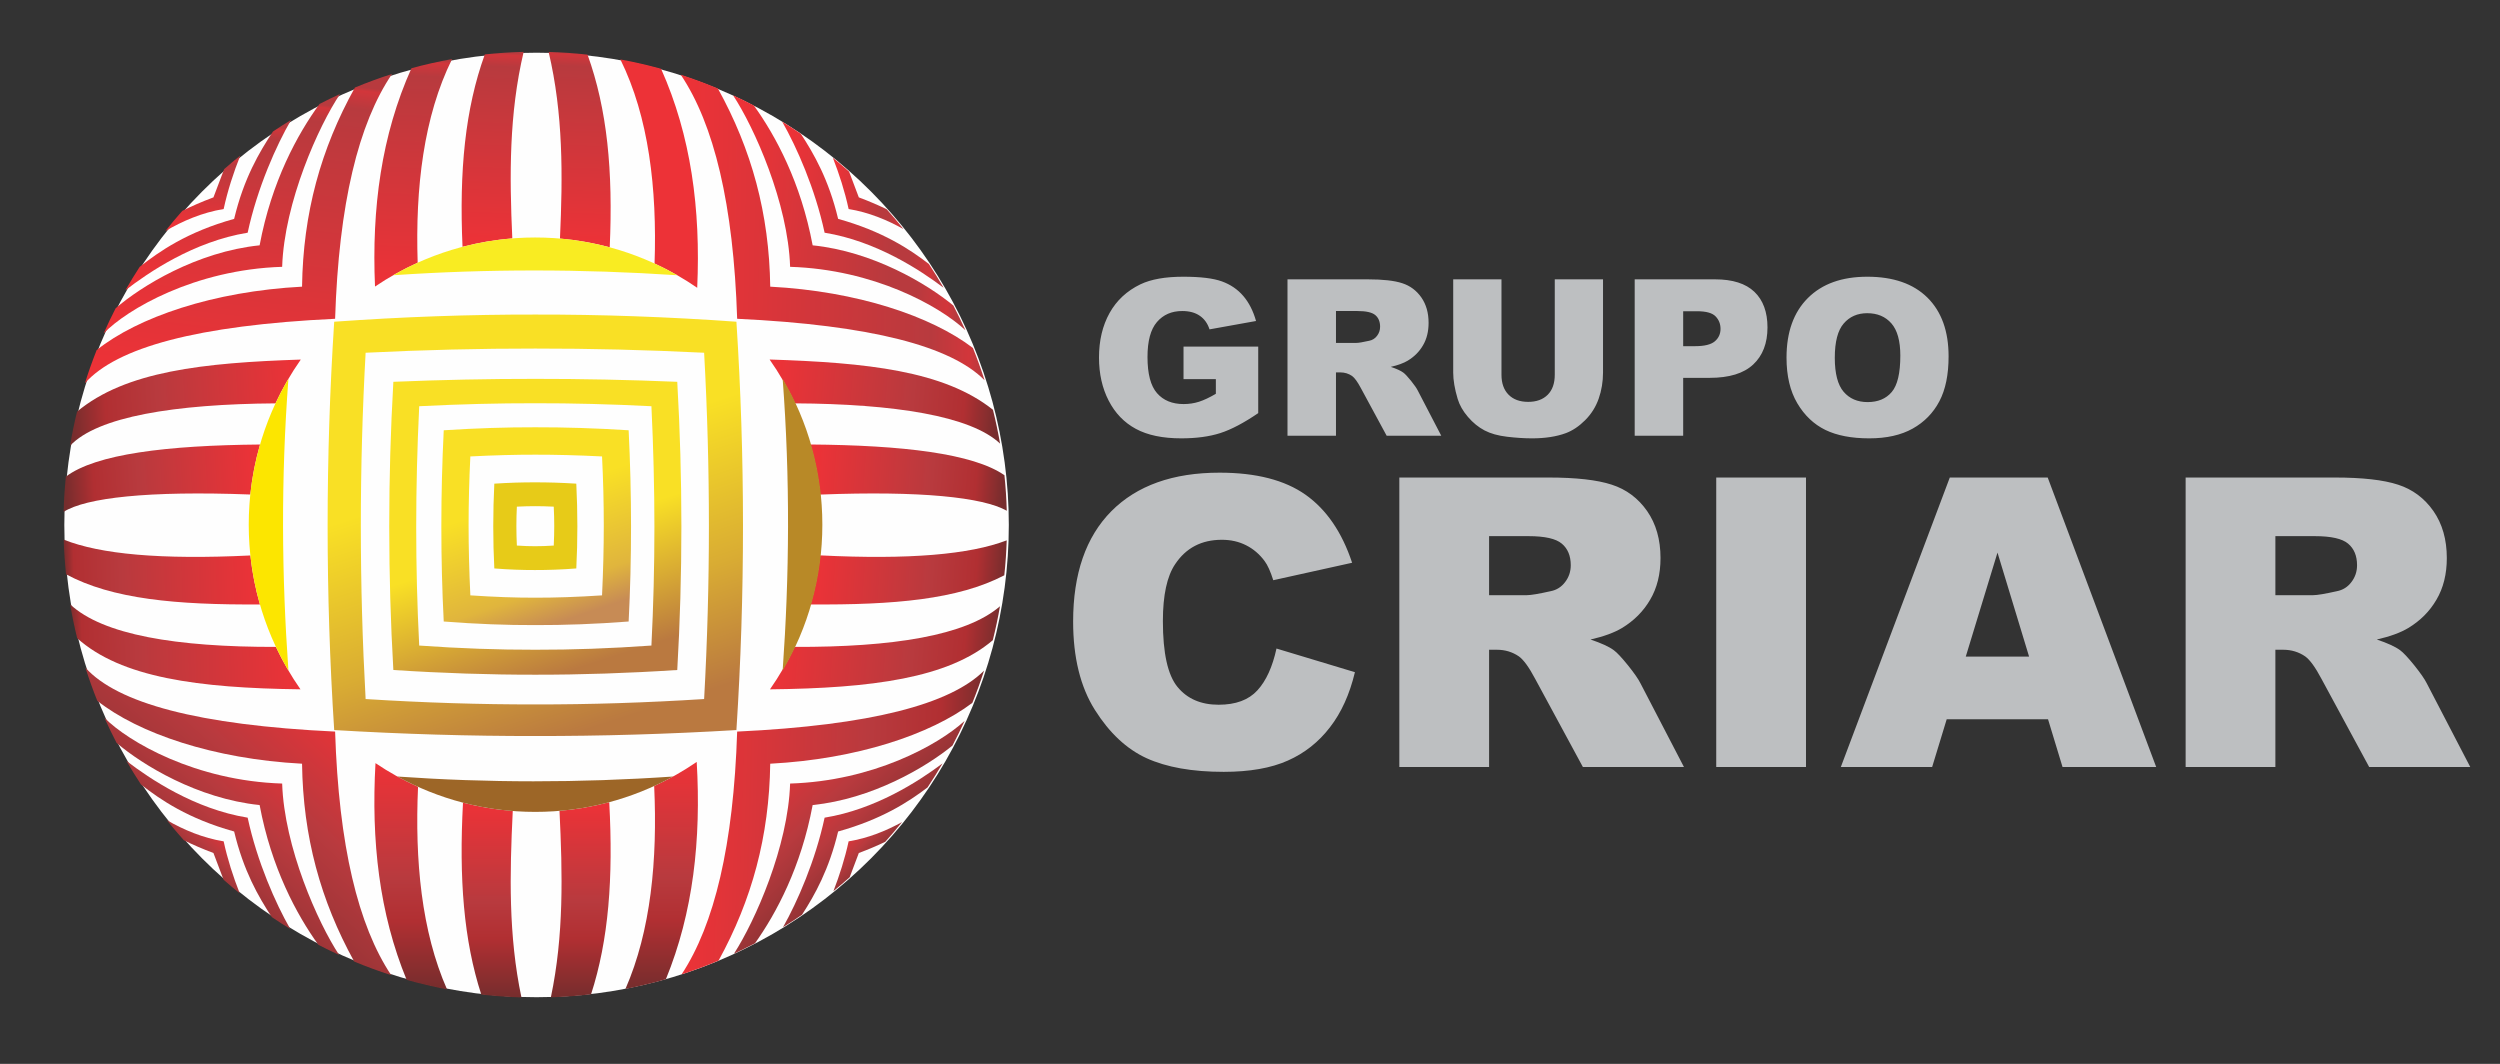 <?xml version="1.0" encoding="UTF-8"?>
<!DOCTYPE svg PUBLIC "-//W3C//DTD SVG 1.0//EN" "http://www.w3.org/TR/2001/REC-SVG-20010904/DTD/svg10.dtd">
<!-- Creator: CorelDRAW 2018 (64 Bit Versão de avaliação) -->
<svg xmlns="http://www.w3.org/2000/svg" xml:space="preserve" width="2498px" height="1063px" version="1.0" style="shape-rendering:geometricPrecision; text-rendering:geometricPrecision; image-rendering:optimizeQuality; fill-rule:evenodd; clip-rule:evenodd"
viewBox="0 0 2498 1062.98"
 xmlns:xlink="http://www.w3.org/1999/xlink">
 <rect x="0" y="0" width="2498" height="1062.98" fill="#333333" stroke="none"/>
 <defs>
  <style type="text/css">
   <![CDATA[
    .fil39 {fill:none}
    .fil0 {fill:#FEFEFE}
    .fil29 {fill:#ED3237}
    .fil38 {fill:#F9EC22}
    .fil37 {fill:#9D6627}
    .fil40 {fill:#B88927}
    .fil41 {fill:#E7CB18}
    .fil36 {fill:#FCE600}
    .fil42 {fill:#BDBFC1;fill-rule:nonzero}
    .fil31 {fill:url(#id2)}
    .fil10 {fill:url(#id3)}
    .fil16 {fill:url(#id4)}
    .fil4 {fill:url(#id5)}
    .fil5 {fill:url(#id6)}
    .fil8 {fill:url(#id7)}
    .fil28 {fill:url(#id8)}
    .fil15 {fill:url(#id9)}
    .fil30 {fill:url(#id10)}
    .fil33 {fill:url(#id11)}
    .fil7 {fill:url(#id12)}
    .fil17 {fill:url(#id13)}
    .fil9 {fill:url(#id14)}
    .fil24 {fill:url(#id15)}
    .fil1 {fill:url(#id16)}
    .fil2 {fill:url(#id17)}
    .fil19 {fill:url(#id18)}
    .fil3 {fill:url(#id19)}
    .fil14 {fill:url(#id20)}
    .fil34 {fill:url(#id21)}
    .fil35 {fill:url(#id22)}
    .fil32 {fill:url(#id23)}
    .fil6 {fill:url(#id24)}
    .fil26 {fill:url(#id25)}
    .fil20 {fill:url(#id26)}
    .fil27 {fill:url(#id27)}
    .fil11 {fill:url(#id28)}
    .fil12 {fill:url(#id29)}
    .fil13 {fill:url(#id30)}
    .fil22 {fill:url(#id31)}
    .fil21 {fill:url(#id32)}
    .fil23 {fill:url(#id33)}
    .fil25 {fill:url(#id34)}
    .fil18 {fill:url(#id35)}
   ]]>
  </style>
     <mask id="id0">
  <linearGradient id="id1" gradientUnits="userSpaceOnUse" x1="-842.39" y1="-1402.04" x2="-1399.42" y2="528.76">
   <stop offset="0" style="stop-opacity:1; stop-color:white"/>
   <stop offset="0.188" style="stop-opacity:-127.502; stop-color:white"/>
   <stop offset="1" style="stop-opacity:0; stop-color:white"/>
  </linearGradient>
      <rect style="fill:url(#id1)" x="67.38" y="57.74" width="385.3" height="391.08"/>
     </mask>
  <linearGradient id="id2" gradientUnits="userSpaceOnUse" x1="661.14" y1="988.16" x2="661.14" y2="761.3">
   <stop offset="0" style="stop-opacity:1; stop-color:#762D2D"/>
   <stop offset="0.302" style="stop-opacity:1; stop-color:#B12F32"/>
   <stop offset="0.49" style="stop-opacity:1; stop-color:#B83A3E"/>
   <stop offset="1" style="stop-opacity:1; stop-color:#ED3237"/>
  </linearGradient>
  <linearGradient id="id3" gradientUnits="userSpaceOnUse" x1="143.07" y1="923.66" x2="300.15" y2="747.71">
   <stop offset="0" style="stop-opacity:1; stop-color:#762D2D"/>
   <stop offset="0" style="stop-opacity:1; stop-color:#B12F32"/>
   <stop offset="0.071" style="stop-opacity:1; stop-color:#762D2D"/>
   <stop offset="0.651" style="stop-opacity:1; stop-color:#B83A3E"/>
   <stop offset="1" style="stop-opacity:1; stop-color:#ED3237"/>
  </linearGradient>
  <linearGradient id="id4" gradientUnits="userSpaceOnUse" xlink:href="#id2" x1="491.13" y1="996.61" x2="491.13" y2="802.02">
  </linearGradient>
  <linearGradient id="id5" gradientUnits="userSpaceOnUse" x1="70.48" y1="649.61" x2="299.84" y2="643">
   <stop offset="0" style="stop-opacity:1; stop-color:#762D2D"/>
   <stop offset="0.051" style="stop-opacity:1; stop-color:#B12F32"/>
   <stop offset="0.29" style="stop-opacity:1; stop-color:#B83A3E"/>
   <stop offset="1" style="stop-opacity:1; stop-color:#ED3237"/>
  </linearGradient>
  <linearGradient id="id6" gradientUnits="userSpaceOnUse" x1="256.21" y1="74.93" x2="220.37" y2="381.86">
   <stop offset="0" style="stop-opacity:1; stop-color:#B83A3E"/>
   <stop offset="0.012" style="stop-opacity:1; stop-color:#D2363B"/>
   <stop offset="0.071" style="stop-opacity:1; stop-color:#B83A3E"/>
   <stop offset="1" style="stop-opacity:1; stop-color:#ED3237"/>
  </linearGradient>
  <linearGradient id="id7" gradientUnits="userSpaceOnUse" xlink:href="#id6" x1="207.08" y1="155.68" x2="198.3" y2="230.59">
  </linearGradient>
  <linearGradient id="id8" gradientUnits="userSpaceOnUse" x1="891.42" y1="880.21" x2="842.62" y2="831.66">
   <stop offset="0" style="stop-opacity:1; stop-color:#762D2D"/>
   <stop offset="0.125" style="stop-opacity:1; stop-color:#B12F32"/>
   <stop offset="0.259" style="stop-opacity:1; stop-color:#762D2D"/>
   <stop offset="0.671" style="stop-opacity:1; stop-color:#B83A3E"/>
   <stop offset="1" style="stop-opacity:1; stop-color:#ED3237"/>
  </linearGradient>
  <linearGradient id="id9" gradientUnits="userSpaceOnUse" xlink:href="#id2" x1="410.36" y1="988.55" x2="410.36" y2="762.51">
  </linearGradient>
  <linearGradient id="id10" gradientUnits="userSpaceOnUse" xlink:href="#id6" x1="582.77" y1="52.55" x2="575.57" y2="246.44">
  </linearGradient>
  <linearGradient id="id11" gradientUnits="userSpaceOnUse" x1="599.75" y1="724.89" x2="470.02" y2="324.84">
   <stop offset="0" style="stop-opacity:1; stop-color:#BA7940"/>
   <stop offset="0.282" style="stop-opacity:1; stop-color:#D9AC33"/>
   <stop offset="0.651" style="stop-opacity:1; stop-color:#F9E025"/>
   <stop offset="1" style="stop-opacity:1; stop-color:#F9E025"/>
  </linearGradient>
  <linearGradient id="id12" gradientUnits="userSpaceOnUse" xlink:href="#id6" x1="217.63" y1="120.35" x2="198.55" y2="289.47">
  </linearGradient>
  <linearGradient id="id13" gradientUnits="userSpaceOnUse" x1="996.53" y1="410.93" x2="771.72" y2="391.53">
   <stop offset="0" style="stop-opacity:1; stop-color:#762D2D"/>
   <stop offset="0.149" style="stop-opacity:1; stop-color:#B12F32"/>
   <stop offset="0.38" style="stop-opacity:1; stop-color:#B83A3E"/>
   <stop offset="1" style="stop-opacity:1; stop-color:#ED3237"/>
  </linearGradient>
  <linearGradient id="id14" gradientUnits="userSpaceOnUse" xlink:href="#id3" x1="135.49" y1="934.54" x2="340.75" y2="706.99">
  </linearGradient>
  <linearGradient id="id15" gradientUnits="userSpaceOnUse" x1="902.62" y1="196.43" x2="832.3" y2="190.07">
   <stop offset="0" style="stop-opacity:1; stop-color:#B83A3E"/>
   <stop offset="0.043" style="stop-opacity:1; stop-color:#D2363B"/>
   <stop offset="0.18" style="stop-opacity:1; stop-color:#B83A3E"/>
   <stop offset="0.302" style="stop-opacity:1; stop-color:#B83A3E"/>
   <stop offset="1" style="stop-opacity:1; stop-color:#ED3237"/>
  </linearGradient>
  <linearGradient id="id16" gradientUnits="userSpaceOnUse" xlink:href="#id13" x1="71.4" y1="409.09" x2="299.12" y2="395.63">
  </linearGradient>
  <linearGradient id="id17" gradientUnits="userSpaceOnUse" xlink:href="#id13" x1="64.87" y1="484.03" x2="258.56" y2="471.56">
  </linearGradient>
  <linearGradient id="id18" gradientUnits="userSpaceOnUse" xlink:href="#id13" x1="1003.61" y1="578.99" x2="812.15" y2="564.9">
  </linearGradient>
  <linearGradient id="id19" gradientUnits="userSpaceOnUse" xlink:href="#id5" x1="63.99" y1="574.19" x2="259.4" y2="568.99">
  </linearGradient>
  <linearGradient id="id20" gradientUnits="userSpaceOnUse" xlink:href="#id6" x1="495.8" y1="52.5" x2="488.69" y2="245.96">
  </linearGradient>
  <linearGradient id="id21" gradientUnits="userSpaceOnUse" x1="580.35" y1="666.8" x2="489.41" y2="385.91">
   <stop offset="0" style="stop-opacity:1; stop-color:#BA7940"/>
   <stop offset="0.22" style="stop-opacity:1; stop-color:#D9AC33"/>
   <stop offset="0.459" style="stop-opacity:1; stop-color:#F9E025"/>
   <stop offset="1" style="stop-opacity:1; stop-color:#F9E025"/>
  </linearGradient>
  <linearGradient id="id22" gradientUnits="userSpaceOnUse" x1="567.4" y1="618.95" x2="504.13" y2="432.57">
   <stop offset="0" style="stop-opacity:1; stop-color:#C78B55"/>
   <stop offset="0.18" style="stop-opacity:1; stop-color:#E0B53D"/>
   <stop offset="0.651" style="stop-opacity:1; stop-color:#F9E025"/>
   <stop offset="1" style="stop-opacity:1; stop-color:#F9E025"/>
  </linearGradient>
  <linearGradient id="id23" gradientUnits="userSpaceOnUse" xlink:href="#id2" x1="580.28" y1="996.54" x2="580.28" y2="801.53">
  </linearGradient>
  <linearGradient id="id24" gradientUnits="userSpaceOnUse" xlink:href="#id6" x1="235.47" y1="94.71" x2="207.93" y2="332.29">
  </linearGradient>
  <linearGradient id="id25" gradientUnits="userSpaceOnUse" xlink:href="#id8" x1="929.85" y1="919.09" x2="767.34" y2="754.14">
  </linearGradient>
  <linearGradient id="id26" gradientUnits="userSpaceOnUse" xlink:href="#id13" x1="996.45" y1="656.85" x2="772.08" y2="637.7">
  </linearGradient>
  <linearGradient id="id27" gradientUnits="userSpaceOnUse" xlink:href="#id8" x1="918.02" y1="902.87" x2="806.19" y2="786.31">
  </linearGradient>
  <linearGradient id="id28" gradientUnits="userSpaceOnUse" xlink:href="#id3" x1="153.8" y1="906.97" x2="262.52" y2="781.48">
  </linearGradient>
  <linearGradient id="id29" gradientUnits="userSpaceOnUse" xlink:href="#id3" x1="178.76" y1="883.2" x2="227.53" y2="828.96">
  </linearGradient>
  <linearGradient id="id30" gradientUnits="userSpaceOnUse" xlink:href="#id6" x1="417.42" y1="59.79" x2="408.37" y2="285.54">
  </linearGradient>
  <linearGradient id="id31" gradientUnits="userSpaceOnUse" xlink:href="#id15" x1="964.15" y1="223.27" x2="732.91" y2="201.83">
  </linearGradient>
  <linearGradient id="id32" gradientUnits="userSpaceOnUse" x1="983.74" y1="230.35" x2="680.23" y2="224.22">
   <stop offset="0" style="stop-opacity:1; stop-color:#B83A3E"/>
   <stop offset="0.043" style="stop-opacity:1; stop-color:#D2363B"/>
   <stop offset="0.169" style="stop-opacity:1; stop-color:#B83A3E"/>
   <stop offset="1" style="stop-opacity:1; stop-color:#ED3237"/>
  </linearGradient>
  <linearGradient id="id33" gradientUnits="userSpaceOnUse" xlink:href="#id15" x1="942.52" y1="212.16" x2="781.88" y2="196.93">
  </linearGradient>
  <linearGradient id="id34" gradientUnits="userSpaceOnUse" xlink:href="#id13" x1="980.64" y1="826.39" x2="683.7" y2="817.28">
  </linearGradient>
  <linearGradient id="id35" gradientUnits="userSpaceOnUse" xlink:href="#id13" x1="1003.7" y1="484.19" x2="812" y2="470.26">
  </linearGradient>
 </defs>
 <g id="Camada_x0020_1">
  <g id="_1932814372080">
   <circle class="fil0" cx="536.14" cy="524.53" r="471.87"/>
   <g>
    <g>
     <path class="fil1" d="M69.96 445.44c27.36,-29.16 104.69,-41.68 205.32,-42.41 7.16,-15.37 15.63,-30.01 25.28,-43.76 -97.46,3.21 -175.1,11.6 -223.57,52.02 -2.75,11.23 -5.1,22.62 -7.03,34.15z"/>
     <path class="fil2" d="M259.86 444.15c-92.95,0.83 -164.16,9.46 -194.06,32.12 -1.17,11.6 -1.91,23.33 -2.23,35.17 22.28,-14.14 84.47,-21.17 186.54,-17.34 1.79,-17.15 5.08,-33.84 9.75,-49.95z"/>
     <path class="fil3" d="M63.65 539.19c36.61,14.6 97.06,20.17 186.53,15.82 1.78,16.79 5.01,33.15 9.55,48.94 -83.68,0.5 -147.49,-5.26 -193.76,-30.15 -1.19,-11.42 -1.96,-22.96 -2.32,-34.61z"/>
     <path class="fil4" d="M70.09 603.85c32.85,30.58 106.28,42.7 205.61,42.53 6.99,14.87 15.21,29.04 24.53,42.38 -102.6,-1.23 -179.33,-11.75 -223.13,-51.08 -2.74,-11.13 -5.08,-22.41 -7.01,-33.83z"/>
     <path class="fil5" d="M84.85 382.92c31.59,-35.63 112.02,-57.89 249.99,-64.4 3.69,-115.03 23.32,-195.12 56.89,-244.65 -12.61,4.02 -24.98,8.56 -37.1,13.59 -34.13,61.42 -51.79,125.51 -52.83,198.96 -88.61,4.67 -164.08,30.51 -205.21,63.35 -4.31,10.86 -8.23,21.91 -11.74,33.15z"/>
     <path class="fil6" d="M103.59 333.1c23.27,-24.08 91.12,-63.81 178.35,-66.5 2.06,-64.49 36.63,-141.21 57.88,-172.71 -6.94,3.17 -13.79,6.49 -20.55,9.98 -21.97,30.14 -47.9,77.36 -59.86,141.25 -62.67,6.42 -118.61,41 -143.88,62.93 -4.22,8.22 -8.2,16.57 -11.94,25.05z"/>
     <path class="fil7" d="M125.29 290.04c22.75,-17.6 68.36,-48.8 122.17,-57.53 9.7,-45.02 28.8,-87.62 43.43,-112.72 -6.15,3.73 -12.2,7.61 -18.16,11.62 -13.69,20.7 -29.14,46.9 -38.78,87.28 -46.99,13.07 -74.82,32.52 -94.39,47.96 -4.97,7.65 -9.74,15.44 -14.27,23.39z"/>
     <path class="fil8" d="M165.26 230.85c17.16,-10.03 36.89,-18.54 58.22,-22 3.99,-18.52 9.99,-36.81 16.63,-53.43 -5.48,4.41 -10.86,8.93 -16.14,13.57 -3.2,8.21 -6.72,17.52 -10.69,28.22 -11.71,4.36 -22.01,8.91 -31.14,13.5 -5.8,6.56 -11.44,13.26 -16.88,20.14z"/>
     <path class="fil9" d="M85.36 667.16c31.93,35.3 112.25,57.35 249.48,63.83 3.66,114.06 22.99,193.76 56.04,243.38 -12.56,-4.03 -24.88,-8.57 -36.96,-13.6 -33.66,-61.03 -51.09,-124.74 -52.12,-197.68 -88.18,-4.65 -163.34,-30.26 -204.61,-62.87 -4.34,-10.83 -8.29,-21.85 -11.83,-33.06z"/>
     <path class="fil10" d="M104.37 717.2c23.97,24.16 91.28,63.05 177.57,65.71 2.03,63.52 35.6,138.91 56.91,171.26 -7.01,-3.21 -13.93,-6.6 -20.75,-10.15 -21.72,-30.19 -46.94,-76.87 -58.69,-139.63 -61.89,-6.34 -117.22,-40.14 -142.93,-62.11 -4.27,-8.23 -8.32,-16.58 -12.11,-25.08z"/>
     <path class="fil11" d="M126.31 760.26c23.08,17.72 68.14,48.14 121.15,56.74 9.5,44.12 28.03,85.91 42.54,111.19 -6.24,-3.81 -12.38,-7.76 -18.43,-11.85 -13.39,-20.42 -28.25,-46.27 -37.62,-85.52 -45.92,-12.77 -73.54,-31.64 -93.04,-46.9 -5.08,-7.74 -9.97,-15.62 -14.6,-23.66z"/>
     <path class="fil12" d="M166.76 819.53c16.81,9.65 36,17.77 56.72,21.13 3.87,17.98 9.64,35.74 16.05,51.96 -5.48,-4.42 -10.87,-8.96 -16.15,-13.63 -3.04,-7.83 -6.37,-16.65 -10.1,-26.69 -11.04,-4.11 -20.83,-8.39 -29.57,-12.72 -5.83,-6.52 -11.48,-13.21 -16.95,-20.05z"/>
     <path class="fil13" d="M417.34 262.48c-2.47,-74.75 5.99,-146.22 34.37,-203.47 -13.75,2.45 -27.27,5.53 -40.58,9.14 -30,66.8 -39.82,139.82 -36.42,218.17 13.44,-9.1 27.7,-17.09 42.63,-23.84z"/>
     <path class="fil14" d="M511.89 238.2c-2.87,-62.91 -3.29,-124.41 11.34,-186.37 -13.08,0.32 -26.01,1.18 -38.81,2.54 -19.67,54.51 -25.63,116.04 -22.27,192.25 16.07,-4.21 32.69,-7.06 49.74,-8.42z"/>
     <path class="fil15" d="M417.72 786.2c-3.34,73.6 3.48,144.48 28.93,202.35 -13.66,-2.59 -27.12,-5.75 -40.33,-9.49 -27.36,-66.48 -35.52,-138.94 -31.13,-216.55 13.41,9.05 27.64,16.99 42.53,23.69z"/>
     <path class="fil16" d="M512.35 810.35c-3.08,62.97 -4.37,124.44 8.66,186.26 -13.52,-0.39 -26.89,-1.37 -40.11,-2.87 -17.62,-54.3 -22.34,-115.81 -18.28,-191.72 16.08,4.19 32.69,7.01 49.73,8.33z"/>
     <path class="fil17" d="M999.27 443.24c-29.31,-27.76 -106.02,-39.65 -204.97,-40.22 -7.16,-15.39 -15.65,-30.04 -25.31,-43.81 96.82,3.11 174.23,11.15 223.16,50.22 2.77,11.12 5.15,22.4 7.12,33.81z"/>
     <path class="fil18" d="M809.73 444.13c91.84,0.73 162.71,8.97 193.9,30.71 1.22,11.7 1.99,23.54 2.34,35.48 -23.9,-13.47 -86.07,-20.03 -186.48,-16.15 -1.79,-17.18 -5.09,-33.9 -9.76,-50.04z"/>
     <path class="fil19" d="M1005.91 539.91c-37.04,14.15 -97.52,19.45 -186.49,15.01 -1.78,16.82 -5.01,33.2 -9.56,49.02 83.41,0.59 147.2,-4.92 193.64,-29.11 1.23,-11.52 2.03,-23.17 2.41,-34.92z"/>
     <path class="fil20" d="M999.18 605.77c-34.04,29.35 -107.15,40.92 -205.29,40.61 -6.99,14.88 -15.21,29.05 -24.54,42.4 101.72,-1.11 178.22,-11.18 222.65,-49.08 2.79,-11.16 5.2,-22.47 7.18,-33.93z"/>
     <path class="fil21" d="M983.77 379.94c-33.37,-33.89 -113.11,-55.09 -247.2,-61.42 -3.67,-114.45 -23.12,-194.31 -56.37,-243.89 12.6,4.1 24.99,8.69 37.11,13.79 33.78,61.13 51.27,124.94 52.3,198 86.72,4.57 160.86,29.42 202.54,61.26 4.25,10.57 8.13,21.33 11.62,32.26z"/>
     <path class="fil22" d="M964.64 329.97c-25.85,-24.24 -91.62,-60.79 -175.16,-63.37 -2.04,-63.65 -35.75,-139.23 -57.06,-171.47 7.05,3.27 14,6.71 20.86,10.31 21.72,30.19 46.97,76.88 58.72,139.68 60.08,6.16 113.98,38.19 140.6,60.15 4.23,8.1 8.27,16.33 12.04,24.7z"/>
     <path class="fil23" d="M942.86 287.54c-23.68,-17.9 -67.56,-46.7 -118.91,-55.03 -9.47,-43.99 -27.92,-85.66 -42.41,-110.96 6.3,3.89 12.51,7.92 18.62,12.09 13.31,20.36 28.01,46.11 37.3,85.05 44.08,12.26 71.3,30.13 90.65,45.05 5.14,7.78 10.07,15.71 14.75,23.8z"/>
     <path class="fil24" d="M902.76 228.91c-16.35,-9.18 -34.88,-16.82 -54.82,-20.06 -3.82,-17.72 -9.48,-35.23 -15.78,-51.26 5.52,4.5 10.93,9.14 16.24,13.88 2.94,7.6 6.15,16.1 9.73,25.74 10.35,3.85 19.59,7.85 27.9,11.9 5.76,6.44 11.33,13.04 16.73,19.8z"/>
     <path class="fil25" d="M983.29 670.06c-33.66,33.6 -113.27,54.63 -246.72,60.93 -3.64,113.48 -22.79,192.95 -55.53,242.62 12.56,-4.11 24.91,-8.7 36.98,-13.81 33.32,-60.73 50.57,-124.16 51.59,-196.71 86.31,-4.55 160.16,-29.18 201.95,-60.8 4.29,-10.56 8.2,-21.31 11.73,-32.23z"/>
     <path class="fil26" d="M963.83 720.3c-26.41,24.24 -91.67,60.06 -174.35,62.61 -2.01,62.73 -34.77,137.03 -56.12,170.03 7.12,-3.32 14.14,-6.81 21.06,-10.47 21.46,-30.23 46.04,-76.38 57.58,-138.08 59.4,-6.09 112.75,-37.46 139.68,-59.4 4.27,-8.1 8.34,-16.33 12.15,-24.69z"/>
     <path class="fil27" d="M941.8 762.76c-23.91,17.96 -67.26,46.03 -117.85,54.24 -9.28,43.11 -27.18,83.98 -41.53,109.42 6.41,-3.98 12.72,-8.1 18.92,-12.37 12.99,-20.07 27.1,-45.44 36.12,-83.23 43.09,-11.98 70.07,-29.34 89.34,-44.04 5.23,-7.84 10.23,-15.85 15,-24.02z"/>
     <path class="fil28" d="M901.32 821.4c-15.99,8.82 -34.02,16.12 -53.38,19.26 -3.71,17.19 -9.14,34.17 -15.21,49.81 5.52,-4.53 10.94,-9.18 16.26,-13.95 2.78,-7.21 5.8,-15.22 9.14,-24.22 9.71,-3.61 18.45,-7.36 26.36,-11.15 5.79,-6.42 11.39,-13.01 16.83,-19.75z"/>
     <path class="fil29" d="M654.04 263.31c2.56,-74.89 -5.81,-146.52 -34.15,-203.93 13.77,2.52 27.32,5.65 40.65,9.34 29.95,66.99 39.65,140.23 36.11,218.83 -13.42,-9.24 -27.67,-17.36 -42.61,-24.24z"/>
     <path class="fil30" d="M559.52 238.36c2.87,-62.94 3.3,-124.48 -11.32,-186.47 13.1,0.36 26.06,1.29 38.87,2.7 19.65,54.57 25.58,116.19 22.17,192.52 -16.06,-4.32 -32.68,-7.28 -49.72,-8.75z"/>
     <path class="fil31" d="M653.65 785.39c3.42,73.72 -3.31,144.77 -28.72,202.77 13.69,-2.66 27.17,-5.89 40.41,-9.7 27.31,-66.66 35.35,-139.33 30.82,-217.16 -13.4,9.19 -27.61,17.26 -42.51,24.09z"/>
     <path class="fil32" d="M559.05 810.19c3.09,63 4.4,124.5 -8.63,186.35 13.54,-0.44 26.94,-1.46 40.16,-3.02 17.6,-54.36 22.28,-115.95 18.18,-191.99 -16.06,4.3 -32.67,7.23 -49.71,8.66z"/>
     <path class="fil33" d="M534.88 735.43c64.67,0.09 132.81,-1.89 200.95,-5.97 8.77,-136 8.76,-272 0,-408 -68.14,-4.9 -136.28,-7.27 -200.95,-7.16 -64.66,-0.11 -132.8,2.26 -200.95,7.16 -8.76,136 -8.76,272 0,408 68.15,4.08 136.29,6.06 200.95,5.97zm0 -31.58c54.71,0.08 110.92,-1.71 168.68,-5.38 6.37,-115.34 6.37,-230.68 0,-346.02 -57.97,-2.86 -114.18,-4.25 -168.68,-4.18 -54.49,-0.07 -111.58,1.32 -169.55,4.18 -6.38,115.34 -6.37,230.68 0,346.02 57.76,3.67 114.85,5.46 169.55,5.38z"/>
     <path class="fil34" d="M534.88 378.55c44.79,-0.05 93.21,0.91 141.84,2.94 5.51,96.77 5.48,192.76 0,287.96 -48.83,3.21 -97.25,4.77 -141.84,4.71 -44.59,0.06 -93.01,-1.5 -141.84,-4.71 -5.47,-95.2 -5.51,-191.19 0,-287.96 48.63,-2.03 97.05,-2.99 141.84,-2.94zm0 24.36c36.8,-0.06 75.3,0.93 116.02,2.98 3.95,82.49 4.01,159.84 0,239.14 -40.72,2.89 -79.22,4.26 -116.02,4.18 -36.79,0.08 -75.29,-1.29 -116.01,-4.18 -4.02,-79.3 -3.96,-156.65 0,-239.14 40.72,-2.05 79.22,-3.04 116.01,-2.98z"/>
     <path class="fil35" d="M534.88 426.93c28.7,-0.07 60.87,0.91 93.26,2.99 3.17,64.49 3.21,128.19 0,191.09 -32.39,2.5 -64.56,3.68 -93.26,3.58 -28.7,0.1 -59.1,-1.08 -91.5,-3.58 -3.2,-62.9 -3.17,-126.6 0,-191.09 32.4,-2.08 62.8,-3.06 91.5,-2.99zm0.03 27.38c19.6,-0.03 42.57,0.54 66.65,1.75 2.33,47.21 2.32,90.06 0,138.82 -24.08,1.61 -47.05,2.37 -66.65,2.33 -19.61,0.04 -40.86,-0.72 -64.94,-2.33 -2.33,-48.76 -2.33,-91.61 0,-138.82 24.07,-1.21 45.33,-1.78 64.94,-1.75z"/>
     <path class="fil36" d="M288.2 670.04c-6.78,-94.92 -7.55,-191.86 0,-291.57 -25.19,42.73 -39.66,92.56 -39.66,145.79 0,53.22 14.47,103.06 39.66,145.78z"/>
     <path class="fil37" d="M672.48 775.9c-94.21,6.44 -185.94,6.3 -275.37,0 40.85,22.51 87.77,35.33 137.68,35.33 49.92,0 96.84,-12.82 137.69,-35.33z"/>
     <path class="fil38" d="M392.82 275.02c93.84,-6.41 188.51,-6.34 283.95,0 -41.84,-24 -90.31,-37.73 -141.98,-37.73 -51.66,0 -100.13,13.73 -141.97,37.73z"/>
     <path class="fil39" d="M534.79 237.29c158.1,0 286.26,128.48 286.26,286.97 0,158.49 -128.16,286.97 -286.26,286.97 -158.09,0 -286.25,-128.48 -286.25,-286.97 0,-158.49 128.16,-286.97 286.25,-286.97z"/>
     <path class="fil39" d="M534.79 51.69c260.35,0 471.4,211.57 471.4,472.57 0,260.99 -211.05,472.57 -471.4,472.57 -260.34,0 -471.39,-211.58 -471.39,-472.57 0,-261 211.05,-472.57 471.39,-472.57z"/>
     <path class="fil40" d="M782.03 670.04c6.78,-94.92 7.55,-191.86 0,-291.57 25.19,42.73 39.66,92.56 39.66,145.79 0,53.22 -14.47,103.06 -39.66,145.78z"/>
     <path class="fil41" d="M534.49 481.94c12.73,-0.03 26.99,0.4 41.35,1.32 1.41,28.6 1.42,56.84 0,84.73 -14.36,1.11 -28.62,1.63 -41.35,1.59 -12.72,0.04 -26.2,-0.48 -40.57,-1.59 -1.42,-27.89 -1.4,-56.13 0,-84.73 14.37,-0.92 27.85,-1.35 40.57,-1.32zm0.15 23.81c5.49,0 11.92,0.15 18.67,0.49 0.65,13.22 0.65,25.22 0,38.87 -6.75,0.46 -13.18,0.67 -18.67,0.65 -5.49,0.02 -11.44,-0.19 -18.18,-0.65 -0.65,-13.65 -0.65,-25.65 0,-38.87 6.74,-0.34 12.69,-0.49 18.18,-0.49z"/>
    </g>
    <path class="fil0" style="mask:url(#id0)" d="M391.63 74.13l0.07 -0.02c-51.98,70.41 -56.57,218.9 -56.98,244.58 -48.89,3.73 -100.77,8.24 -142.57,16.41 -29.85,5.84 -82.65,22.05 -106.06,46.02 3.46,-10.94 7.31,-21.7 11.52,-32.27 8.98,-6.84 80.55,-58.36 203.9,-61.99 0,0 -3.88,-101.29 52.49,-198.87 12.29,-5.14 24.84,-9.77 37.63,-13.86zm-286.61 257.19c3.84,-8.6 7.93,-17.06 12.26,-25.38 10.72,-8.77 69.41,-54.2 142.59,-60.71 0,0 7.16,-69.95 58.78,-140.72 6.45,-3.35 12.99,-6.56 19.61,-9.62 -4.9,7.61 -49.92,79.62 -56.74,171.99 0,0 -100.51,-1.1 -176.5,64.44zm22.35 -43.77c4.44,-7.68 9.08,-15.22 13.93,-22.62 9.93,-7.65 48.6,-35.77 93.03,-45.8 0,0 5.99,-38.09 36.82,-86.26 6.26,-4.26 12.64,-8.37 19.11,-12.33 -2.03,3.36 -26.63,44.87 -42.05,111.36 0,0 -55.34,6.04 -120.84,55.65zm38.89 -57.19c5.63,-7.1 11.47,-14.04 17.49,-20.8 5.04,-2.16 20.71,-8.85 29.48,-12.08 0,0 6.3,-17.31 10.73,-27.96 5.25,-4.65 10.62,-9.18 16.08,-13.58l-0.71 1.01c0,0 -13.88,39.42 -16.1,51.63 0,0 -17.54,0.01 -56.97,21.78zm243.72 -161.77c0.59,-0.11 1.09,-0.16 1.47,-0.16 3.85,-1.86 22.94,-6.18 40.05,-9.51l-0.52 0.9c-37.07,77.76 -35.3,176.7 -34.18,201.46l-41.8 25.81c-6.08,-135.11 31.57,-211.85 34.98,-218.5zm-109.81 290.96l-25.43 44.41c-22.47,-0.78 -64.09,-0.99 -114.42,7.37 -77.12,12.8 -91.21,35.76 -91.21,35.76l-0.55 0.55c1.29,-8.16 4.11,-21.81 7.4,-34.93 24.01,-21.77 58.4,-32.04 58.4,-32.04 35.72,-11.91 77.06,-15.73 77.06,-15.73 46.88,-4.74 78.5,-5.34 88.75,-5.39z"/>
   </g>
  </g>
  <g id="_1932814370288">
   <path class="fil42" d="M1182.58 378.85l0 -32.52 74.63 0 0 66.46c-14.29,9.74 -26.91,16.4 -37.86,19.93 -10.99,3.53 -24.01,5.27 -39.07,5.27 -18.55,0 -33.68,-3.16 -45.35,-9.49 -11.68,-6.29 -20.74,-15.71 -27.17,-28.23 -6.44,-12.47 -9.64,-26.84 -9.64,-43.03 0,-17.06 3.53,-31.86 10.55,-44.48 7.02,-12.59 17.31,-22.15 30.88,-28.7 10.58,-5.06 24.84,-7.57 42.73,-7.57 17.25,0 30.16,1.57 38.71,4.7 8.58,3.13 15.67,7.96 21.31,14.55 5.64,6.58 9.89,14.91 12.73,24.99l-46.48 8.36c-1.93,-5.93 -5.17,-10.48 -9.75,-13.6 -4.58,-3.17 -10.41,-4.73 -17.53,-4.73 -10.55,0 -18.99,3.67 -25.28,11.02 -6.3,7.35 -9.42,18.99 -9.42,34.88 0,16.88 3.16,28.95 9.53,36.19 6.33,7.24 15.2,10.88 26.55,10.88 5.38,0 10.51,-0.77 15.42,-2.33 4.87,-1.56 10.48,-4.22 16.8,-7.93l0 -14.62 -32.29 0zm103.88 56.52l0 -156.26 80.45 0c14.92,0 26.34,1.28 34.19,3.86 7.9,2.55 14.26,7.31 19.1,14.22 4.84,6.95 7.24,15.42 7.24,25.39 0,8.66 -1.86,16.15 -5.57,22.44 -3.67,6.33 -8.76,11.42 -15.27,15.35 -4.11,2.48 -9.79,4.55 -16.95,6.19 5.74,1.92 9.93,3.81 12.55,5.74 1.74,1.28 4.32,4.04 7.71,8.22 3.34,4.18 5.6,7.42 6.73,9.71l23.46 45.14 -54.56 0 -25.79 -47.65c-3.28,-6.18 -6.19,-10.18 -8.73,-12.04 -3.49,-2.4 -7.46,-3.6 -11.86,-3.6l-4.25 0 0 63.29 -48.45 0zm48.45 -92.75l20.4 0c2.18,0 6.48,-0.73 12.8,-2.14 3.2,-0.62 5.82,-2.26 7.82,-4.92 2.04,-2.65 3.06,-5.67 3.06,-9.09 0,-5.05 -1.6,-8.95 -4.8,-11.64 -3.2,-2.73 -9.2,-4.07 -18.04,-4.07l-21.24 0 0 31.86zm218.6 -63.51l48.23 0 0 93.08c0,9.2 -1.46,17.94 -4.33,26.12 -2.87,8.22 -7.39,15.38 -13.53,21.53 -6.15,6.15 -12.59,10.44 -19.32,12.95 -9.38,3.46 -20.66,5.2 -33.79,5.2 -7.6,0 -15.89,-0.54 -24.88,-1.6 -8.98,-1.05 -16.51,-3.16 -22.55,-6.33 -6.03,-3.16 -11.56,-7.64 -16.55,-13.46 -5.02,-5.82 -8.44,-11.82 -10.29,-18 -2.98,-9.93 -4.47,-18.73 -4.47,-26.41l0 -93.08 48.23 0 0 95.3c0,8.51 2.36,15.17 7.05,19.93 4.73,4.8 11.28,7.2 19.64,7.2 8.26,0 14.77,-2.36 19.5,-7.09 4.69,-4.69 7.06,-11.38 7.06,-20.04l0 -95.3zm79.87 0l80.31 0c17.5,0 30.59,4.15 39.32,12.48 8.7,8.33 13.06,20.19 13.06,35.57 0,15.79 -4.76,28.16 -14.26,37.03 -9.49,8.91 -24,13.35 -43.5,13.35l-26.48 0 0 57.83 -48.45 0 0 -156.26zm48.45 66.78l11.9 0c9.38,0 15.96,-1.63 19.75,-4.87 3.78,-3.24 5.67,-7.38 5.67,-12.44 0,-4.91 -1.64,-9.06 -4.95,-12.47 -3.27,-3.42 -9.45,-5.13 -18.55,-5.13l-13.82 0 0 34.91zm103.26 11.46c0,-25.5 7.1,-45.35 21.32,-59.54 14.22,-14.22 34.01,-21.32 59.4,-21.32 26,0 46.04,6.99 60.12,20.92 14.08,13.97 21.1,33.54 21.1,58.67 0,18.26 -3.06,33.21 -9.21,44.88 -6.14,11.68 -15.05,20.77 -26.66,27.28 -11.64,6.51 -26.11,9.75 -43.46,9.75 -17.61,0 -32.19,-2.8 -43.76,-8.4 -11.53,-5.64 -20.92,-14.51 -28.08,-26.66 -7.17,-12.11 -10.77,-27.32 -10.77,-45.58zm48.23 0.11c0,15.75 2.95,27.1 8.81,33.97 5.89,6.88 13.89,10.33 24,10.33 10.37,0 18.44,-3.38 24.12,-10.11 5.71,-6.76 8.55,-18.84 8.55,-36.33 0,-14.7 -2.99,-25.43 -8.92,-32.19 -5.96,-6.81 -14,-10.19 -24.18,-10.19 -9.75,0 -17.61,3.46 -23.5,10.33 -5.93,6.88 -8.88,18.3 -8.88,34.19z"/>
   <path class="fil42" d="M1275.47 648.01l78.37 23.63c-5.25,21.95 -13.53,40.33 -24.91,55.01 -11.31,14.75 -25.31,25.86 -42.15,33.33 -16.76,7.47 -38.1,11.24 -64.03,11.24 -31.51,0 -57.16,-4.57 -77.16,-13.66 -19.93,-9.16 -37.09,-25.25 -51.57,-48.21 -14.48,-22.96 -21.75,-52.45 -21.75,-88.27 0,-47.8 12.73,-84.57 38.18,-110.29 25.52,-25.65 61.54,-38.51 108.13,-38.51 36.42,0 65.11,7.34 85.98,22.09 20.8,14.74 36.36,37.36 46.46,67.93l-78.78 17.44c-2.76,-8.75 -5.65,-15.15 -8.68,-19.19 -5.05,-6.8 -11.18,-12.05 -18.39,-15.69 -7.27,-3.7 -15.35,-5.52 -24.3,-5.52 -20.33,0 -35.89,8.15 -46.66,24.38 -8.15,12.05 -12.25,31.03 -12.25,56.82 0,32.05 4.84,53.93 14.61,65.85 9.76,11.85 23.43,17.77 41.07,17.77 17.1,0 30.03,-4.78 38.78,-14.4 8.75,-9.56 15.08,-23.5 19.05,-41.75zm122.74 118.37l0 -289.25 148.94 0c27.6,0 48.74,2.36 63.29,7.14 14.61,4.71 26.39,13.53 35.34,26.32 8.96,12.86 13.4,28.55 13.4,47 0,16.02 -3.43,29.89 -10.3,41.54 -6.8,11.72 -16.23,21.14 -28.28,28.41 -7.61,4.58 -18.11,8.42 -31.37,11.45 10.63,3.57 18.38,7.07 23.23,10.64 3.23,2.35 8.01,7.47 14.27,15.21 6.19,7.75 10.37,13.74 12.46,17.98l43.42 83.56 -100.99 0 -47.74 -88.2c-6.06,-11.45 -11.44,-18.86 -16.16,-22.29 -6.46,-4.44 -13.8,-6.67 -21.95,-6.67l-7.87 0 0 117.16 -89.69 0zm89.69 -171.69l37.77 0c4.04,0 11.98,-1.35 23.7,-3.98 5.92,-1.14 10.77,-4.17 14.47,-9.09 3.77,-4.91 5.66,-10.5 5.66,-16.83 0,-9.36 -2.96,-16.56 -8.89,-21.54 -5.92,-5.05 -17.03,-7.54 -33.39,-7.54l-39.32 0 0 58.98zm226.96 -117.56l89.69 0 0 289.25 -89.69 0 0 -289.25zm331.53 241.58l-101.26 0 -14.54 47.67 -91.24 0 108.88 -289.25 97.83 0 108.4 289.25 -93.59 0 -14.48 -47.67zm-18.92 -62.62l-31.58 -103.96 -31.71 103.96 63.29 0zm156.41 110.29l0 -289.25 148.93 0c27.61,0 48.75,2.36 63.29,7.14 14.61,4.71 26.39,13.53 35.35,26.32 8.95,12.86 13.4,28.55 13.4,47 0,16.02 -3.44,29.89 -10.31,41.54 -6.79,11.72 -16.22,21.14 -28.27,28.41 -7.61,4.58 -18.11,8.42 -31.38,11.45 10.64,3.57 18.38,7.07 23.23,10.64 3.23,2.35 8.01,7.47 14.27,15.21 6.2,7.75 10.37,13.74 12.46,17.98l43.43 83.56 -101 0 -47.73 -88.2c-6.06,-11.45 -11.45,-18.86 -16.16,-22.29 -6.47,-4.44 -13.8,-6.67 -21.95,-6.67l-7.88 0 0 117.16 -89.68 0zm89.68 -171.69l37.77 0c4.04,0 11.99,-1.35 23.7,-3.98 5.93,-1.14 10.78,-4.17 14.48,-9.09 3.77,-4.91 5.65,-10.5 5.65,-16.83 0,-9.36 -2.96,-16.56 -8.88,-21.54 -5.93,-5.05 -17.04,-7.54 -33.4,-7.54l-39.32 0 0 58.98z"/>
  </g>
 </g>
</svg>
